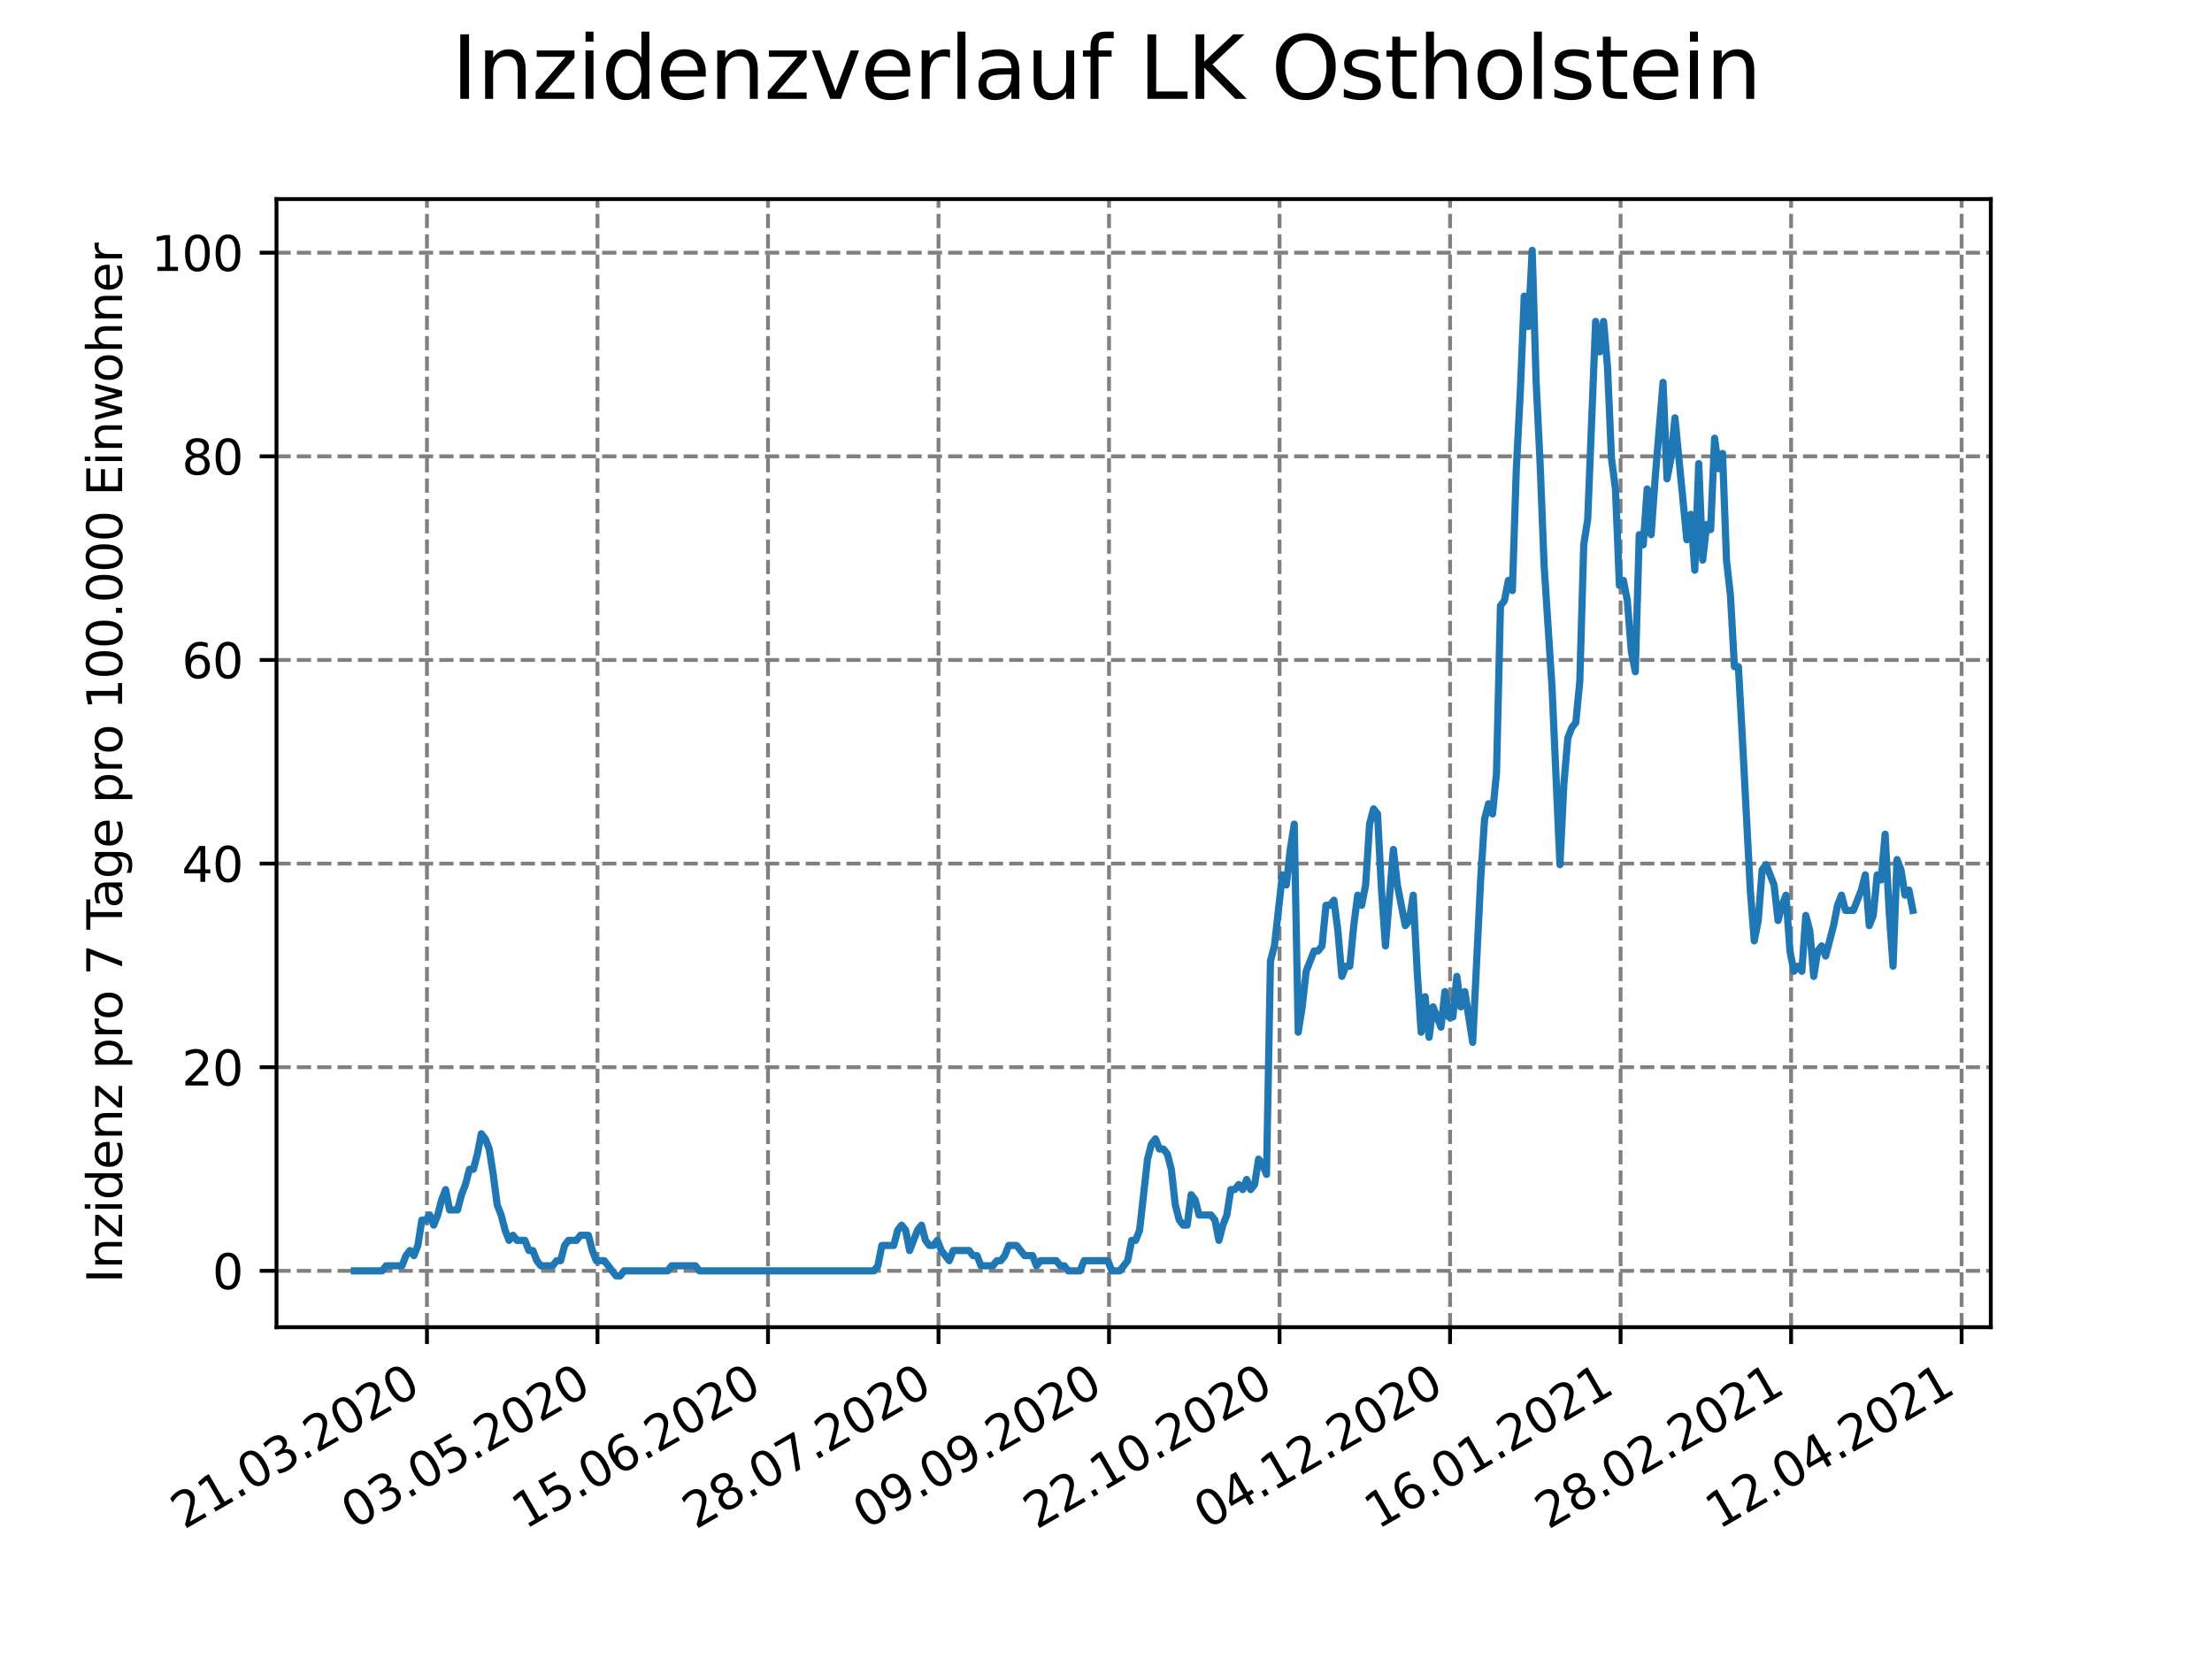 <?xml version="1.0" encoding="utf-8" standalone="no"?>
<!DOCTYPE svg PUBLIC "-//W3C//DTD SVG 1.1//EN"
  "http://www.w3.org/Graphics/SVG/1.1/DTD/svg11.dtd">
<svg height="345.6pt" version="1.1" viewBox="0 0 460.8 345.6" width="460.8pt" xmlns="http://www.w3.org/2000/svg" xmlns:xlink="http://www.w3.org/1999/xlink">
 <defs>
  <style type="text/css">*{stroke-linecap:butt;stroke-linejoin:round;}</style>
 </defs>
 <g id="figure_1">
  <g id="patch_1">
   <path d="M 0 345.6 
L 460.8 345.6 
L 460.8 0 
L 0 0 
z
" style="fill:#ffffff;"/>
  </g>
  <g id="axes_1">
   <g id="patch_2">
    <path d="M 57.6 276.48 
L 414.72 276.48 
L 414.72 41.472 
L 57.6 41.472 
z
" style="fill:#ffffff;"/>
   </g>
   <g id="matplotlib.axis_1">
    <g id="xtick_1">
     <g id="line2d_1">
      <path clip-path="url(#pd0e0a7f280)" d="M 88.943 276.48 
L 88.943 41.472 
" style="fill:none;stroke:#808080;stroke-dasharray:2.96,1.28;stroke-dashoffset:0;stroke-width:0.8;"/>
     </g>
     <g id="line2d_2">
      <defs>
       <path d="M 0 0 
L 0 3.5 
" id="m5ec5b00ba9" style="stroke:#000000;stroke-width:0.8;"/>
      </defs>
      <g>
       <use style="stroke:#000000;stroke-width:0.8;" x="88.943" xlink:href="#m5ec5b00ba9" y="276.48"/>
      </g>
     </g>
     <g id="text_1">
      <!-- 21.03.2020 -->
      <g transform="translate(38.318 318.689)rotate(-30)scale(0.1 -0.1)">
       <defs>
        <path d="M 1228 531 
L 3431 531 
L 3431 0 
L 469 0 
L 469 531 
Q 828 903 1448 1529 
Q 2069 2156 2228 2338 
Q 2531 2678 2651 2914 
Q 2772 3150 2772 3378 
Q 2772 3750 2511 3984 
Q 2250 4219 1831 4219 
Q 1534 4219 1204 4116 
Q 875 4013 500 3803 
L 500 4441 
Q 881 4594 1212 4672 
Q 1544 4750 1819 4750 
Q 2544 4750 2975 4387 
Q 3406 4025 3406 3419 
Q 3406 3131 3298 2873 
Q 3191 2616 2906 2266 
Q 2828 2175 2409 1742 
Q 1991 1309 1228 531 
z
" id="DejaVuSans-32" transform="scale(0.016)"/>
        <path d="M 794 531 
L 1825 531 
L 1825 4091 
L 703 3866 
L 703 4441 
L 1819 4666 
L 2450 4666 
L 2450 531 
L 3481 531 
L 3481 0 
L 794 0 
L 794 531 
z
" id="DejaVuSans-31" transform="scale(0.016)"/>
        <path d="M 684 794 
L 1344 794 
L 1344 0 
L 684 0 
L 684 794 
z
" id="DejaVuSans-2e" transform="scale(0.016)"/>
        <path d="M 2034 4250 
Q 1547 4250 1301 3770 
Q 1056 3291 1056 2328 
Q 1056 1369 1301 889 
Q 1547 409 2034 409 
Q 2525 409 2770 889 
Q 3016 1369 3016 2328 
Q 3016 3291 2770 3770 
Q 2525 4250 2034 4250 
z
M 2034 4750 
Q 2819 4750 3233 4129 
Q 3647 3509 3647 2328 
Q 3647 1150 3233 529 
Q 2819 -91 2034 -91 
Q 1250 -91 836 529 
Q 422 1150 422 2328 
Q 422 3509 836 4129 
Q 1250 4750 2034 4750 
z
" id="DejaVuSans-30" transform="scale(0.016)"/>
        <path d="M 2597 2516 
Q 3050 2419 3304 2112 
Q 3559 1806 3559 1356 
Q 3559 666 3084 287 
Q 2609 -91 1734 -91 
Q 1441 -91 1130 -33 
Q 819 25 488 141 
L 488 750 
Q 750 597 1062 519 
Q 1375 441 1716 441 
Q 2309 441 2620 675 
Q 2931 909 2931 1356 
Q 2931 1769 2642 2001 
Q 2353 2234 1838 2234 
L 1294 2234 
L 1294 2753 
L 1863 2753 
Q 2328 2753 2575 2939 
Q 2822 3125 2822 3475 
Q 2822 3834 2567 4026 
Q 2313 4219 1838 4219 
Q 1578 4219 1281 4162 
Q 984 4106 628 3988 
L 628 4550 
Q 988 4650 1302 4700 
Q 1616 4750 1894 4750 
Q 2613 4750 3031 4423 
Q 3450 4097 3450 3541 
Q 3450 3153 3228 2886 
Q 3006 2619 2597 2516 
z
" id="DejaVuSans-33" transform="scale(0.016)"/>
       </defs>
       <use xlink:href="#DejaVuSans-32"/>
       <use x="63.623" xlink:href="#DejaVuSans-31"/>
       <use x="127.246" xlink:href="#DejaVuSans-2e"/>
       <use x="159.033" xlink:href="#DejaVuSans-30"/>
       <use x="222.656" xlink:href="#DejaVuSans-33"/>
       <use x="286.279" xlink:href="#DejaVuSans-2e"/>
       <use x="318.066" xlink:href="#DejaVuSans-32"/>
       <use x="381.689" xlink:href="#DejaVuSans-30"/>
       <use x="445.312" xlink:href="#DejaVuSans-32"/>
       <use x="508.936" xlink:href="#DejaVuSans-30"/>
      </g>
     </g>
    </g>
    <g id="xtick_2">
     <g id="line2d_3">
      <path clip-path="url(#pd0e0a7f280)" d="M 124.465 276.48 
L 124.465 41.472 
" style="fill:none;stroke:#808080;stroke-dasharray:2.96,1.28;stroke-dashoffset:0;stroke-width:0.8;"/>
     </g>
     <g id="line2d_4">
      <g>
       <use style="stroke:#000000;stroke-width:0.8;" x="124.465" xlink:href="#m5ec5b00ba9" y="276.48"/>
      </g>
     </g>
     <g id="text_2">
      <!-- 03.05.2020 -->
      <g transform="translate(73.84 318.689)rotate(-30)scale(0.1 -0.1)">
       <defs>
        <path d="M 691 4666 
L 3169 4666 
L 3169 4134 
L 1269 4134 
L 1269 2991 
Q 1406 3038 1543 3061 
Q 1681 3084 1819 3084 
Q 2600 3084 3056 2656 
Q 3513 2228 3513 1497 
Q 3513 744 3044 326 
Q 2575 -91 1722 -91 
Q 1428 -91 1123 -41 
Q 819 9 494 109 
L 494 744 
Q 775 591 1075 516 
Q 1375 441 1709 441 
Q 2250 441 2565 725 
Q 2881 1009 2881 1497 
Q 2881 1984 2565 2268 
Q 2250 2553 1709 2553 
Q 1456 2553 1204 2497 
Q 953 2441 691 2322 
L 691 4666 
z
" id="DejaVuSans-35" transform="scale(0.016)"/>
       </defs>
       <use xlink:href="#DejaVuSans-30"/>
       <use x="63.623" xlink:href="#DejaVuSans-33"/>
       <use x="127.246" xlink:href="#DejaVuSans-2e"/>
       <use x="159.033" xlink:href="#DejaVuSans-30"/>
       <use x="222.656" xlink:href="#DejaVuSans-35"/>
       <use x="286.279" xlink:href="#DejaVuSans-2e"/>
       <use x="318.066" xlink:href="#DejaVuSans-32"/>
       <use x="381.689" xlink:href="#DejaVuSans-30"/>
       <use x="445.312" xlink:href="#DejaVuSans-32"/>
       <use x="508.936" xlink:href="#DejaVuSans-30"/>
      </g>
     </g>
    </g>
    <g id="xtick_3">
     <g id="line2d_5">
      <path clip-path="url(#pd0e0a7f280)" d="M 159.987 276.48 
L 159.987 41.472 
" style="fill:none;stroke:#808080;stroke-dasharray:2.96,1.28;stroke-dashoffset:0;stroke-width:0.8;"/>
     </g>
     <g id="line2d_6">
      <g>
       <use style="stroke:#000000;stroke-width:0.8;" x="159.987" xlink:href="#m5ec5b00ba9" y="276.48"/>
      </g>
     </g>
     <g id="text_3">
      <!-- 15.06.2020 -->
      <g transform="translate(109.362 318.689)rotate(-30)scale(0.1 -0.1)">
       <defs>
        <path d="M 2113 2584 
Q 1688 2584 1439 2293 
Q 1191 2003 1191 1497 
Q 1191 994 1439 701 
Q 1688 409 2113 409 
Q 2538 409 2786 701 
Q 3034 994 3034 1497 
Q 3034 2003 2786 2293 
Q 2538 2584 2113 2584 
z
M 3366 4563 
L 3366 3988 
Q 3128 4100 2886 4159 
Q 2644 4219 2406 4219 
Q 1781 4219 1451 3797 
Q 1122 3375 1075 2522 
Q 1259 2794 1537 2939 
Q 1816 3084 2150 3084 
Q 2853 3084 3261 2657 
Q 3669 2231 3669 1497 
Q 3669 778 3244 343 
Q 2819 -91 2113 -91 
Q 1303 -91 875 529 
Q 447 1150 447 2328 
Q 447 3434 972 4092 
Q 1497 4750 2381 4750 
Q 2619 4750 2861 4703 
Q 3103 4656 3366 4563 
z
" id="DejaVuSans-36" transform="scale(0.016)"/>
       </defs>
       <use xlink:href="#DejaVuSans-31"/>
       <use x="63.623" xlink:href="#DejaVuSans-35"/>
       <use x="127.246" xlink:href="#DejaVuSans-2e"/>
       <use x="159.033" xlink:href="#DejaVuSans-30"/>
       <use x="222.656" xlink:href="#DejaVuSans-36"/>
       <use x="286.279" xlink:href="#DejaVuSans-2e"/>
       <use x="318.066" xlink:href="#DejaVuSans-32"/>
       <use x="381.689" xlink:href="#DejaVuSans-30"/>
       <use x="445.312" xlink:href="#DejaVuSans-32"/>
       <use x="508.936" xlink:href="#DejaVuSans-30"/>
      </g>
     </g>
    </g>
    <g id="xtick_4">
     <g id="line2d_7">
      <path clip-path="url(#pd0e0a7f280)" d="M 195.509 276.48 
L 195.509 41.472 
" style="fill:none;stroke:#808080;stroke-dasharray:2.96,1.28;stroke-dashoffset:0;stroke-width:0.8;"/>
     </g>
     <g id="line2d_8">
      <g>
       <use style="stroke:#000000;stroke-width:0.8;" x="195.509" xlink:href="#m5ec5b00ba9" y="276.48"/>
      </g>
     </g>
     <g id="text_4">
      <!-- 28.07.2020 -->
      <g transform="translate(144.884 318.689)rotate(-30)scale(0.1 -0.1)">
       <defs>
        <path d="M 2034 2216 
Q 1584 2216 1326 1975 
Q 1069 1734 1069 1313 
Q 1069 891 1326 650 
Q 1584 409 2034 409 
Q 2484 409 2743 651 
Q 3003 894 3003 1313 
Q 3003 1734 2745 1975 
Q 2488 2216 2034 2216 
z
M 1403 2484 
Q 997 2584 770 2862 
Q 544 3141 544 3541 
Q 544 4100 942 4425 
Q 1341 4750 2034 4750 
Q 2731 4750 3128 4425 
Q 3525 4100 3525 3541 
Q 3525 3141 3298 2862 
Q 3072 2584 2669 2484 
Q 3125 2378 3379 2068 
Q 3634 1759 3634 1313 
Q 3634 634 3220 271 
Q 2806 -91 2034 -91 
Q 1263 -91 848 271 
Q 434 634 434 1313 
Q 434 1759 690 2068 
Q 947 2378 1403 2484 
z
M 1172 3481 
Q 1172 3119 1398 2916 
Q 1625 2713 2034 2713 
Q 2441 2713 2670 2916 
Q 2900 3119 2900 3481 
Q 2900 3844 2670 4047 
Q 2441 4250 2034 4250 
Q 1625 4250 1398 4047 
Q 1172 3844 1172 3481 
z
" id="DejaVuSans-38" transform="scale(0.016)"/>
        <path d="M 525 4666 
L 3525 4666 
L 3525 4397 
L 1831 0 
L 1172 0 
L 2766 4134 
L 525 4134 
L 525 4666 
z
" id="DejaVuSans-37" transform="scale(0.016)"/>
       </defs>
       <use xlink:href="#DejaVuSans-32"/>
       <use x="63.623" xlink:href="#DejaVuSans-38"/>
       <use x="127.246" xlink:href="#DejaVuSans-2e"/>
       <use x="159.033" xlink:href="#DejaVuSans-30"/>
       <use x="222.656" xlink:href="#DejaVuSans-37"/>
       <use x="286.279" xlink:href="#DejaVuSans-2e"/>
       <use x="318.066" xlink:href="#DejaVuSans-32"/>
       <use x="381.689" xlink:href="#DejaVuSans-30"/>
       <use x="445.312" xlink:href="#DejaVuSans-32"/>
       <use x="508.936" xlink:href="#DejaVuSans-30"/>
      </g>
     </g>
    </g>
    <g id="xtick_5">
     <g id="line2d_9">
      <path clip-path="url(#pd0e0a7f280)" d="M 231.031 276.48 
L 231.031 41.472 
" style="fill:none;stroke:#808080;stroke-dasharray:2.96,1.28;stroke-dashoffset:0;stroke-width:0.8;"/>
     </g>
     <g id="line2d_10">
      <g>
       <use style="stroke:#000000;stroke-width:0.8;" x="231.031" xlink:href="#m5ec5b00ba9" y="276.48"/>
      </g>
     </g>
     <g id="text_5">
      <!-- 09.09.2020 -->
      <g transform="translate(180.406 318.689)rotate(-30)scale(0.1 -0.1)">
       <defs>
        <path d="M 703 97 
L 703 672 
Q 941 559 1184 500 
Q 1428 441 1663 441 
Q 2288 441 2617 861 
Q 2947 1281 2994 2138 
Q 2813 1869 2534 1725 
Q 2256 1581 1919 1581 
Q 1219 1581 811 2004 
Q 403 2428 403 3163 
Q 403 3881 828 4315 
Q 1253 4750 1959 4750 
Q 2769 4750 3195 4129 
Q 3622 3509 3622 2328 
Q 3622 1225 3098 567 
Q 2575 -91 1691 -91 
Q 1453 -91 1209 -44 
Q 966 3 703 97 
z
M 1959 2075 
Q 2384 2075 2632 2365 
Q 2881 2656 2881 3163 
Q 2881 3666 2632 3958 
Q 2384 4250 1959 4250 
Q 1534 4250 1286 3958 
Q 1038 3666 1038 3163 
Q 1038 2656 1286 2365 
Q 1534 2075 1959 2075 
z
" id="DejaVuSans-39" transform="scale(0.016)"/>
       </defs>
       <use xlink:href="#DejaVuSans-30"/>
       <use x="63.623" xlink:href="#DejaVuSans-39"/>
       <use x="127.246" xlink:href="#DejaVuSans-2e"/>
       <use x="159.033" xlink:href="#DejaVuSans-30"/>
       <use x="222.656" xlink:href="#DejaVuSans-39"/>
       <use x="286.279" xlink:href="#DejaVuSans-2e"/>
       <use x="318.066" xlink:href="#DejaVuSans-32"/>
       <use x="381.689" xlink:href="#DejaVuSans-30"/>
       <use x="445.312" xlink:href="#DejaVuSans-32"/>
       <use x="508.936" xlink:href="#DejaVuSans-30"/>
      </g>
     </g>
    </g>
    <g id="xtick_6">
     <g id="line2d_11">
      <path clip-path="url(#pd0e0a7f280)" d="M 266.553 276.48 
L 266.553 41.472 
" style="fill:none;stroke:#808080;stroke-dasharray:2.96,1.28;stroke-dashoffset:0;stroke-width:0.8;"/>
     </g>
     <g id="line2d_12">
      <g>
       <use style="stroke:#000000;stroke-width:0.8;" x="266.553" xlink:href="#m5ec5b00ba9" y="276.48"/>
      </g>
     </g>
     <g id="text_6">
      <!-- 22.10.2020 -->
      <g transform="translate(215.928 318.689)rotate(-30)scale(0.1 -0.1)">
       <use xlink:href="#DejaVuSans-32"/>
       <use x="63.623" xlink:href="#DejaVuSans-32"/>
       <use x="127.246" xlink:href="#DejaVuSans-2e"/>
       <use x="159.033" xlink:href="#DejaVuSans-31"/>
       <use x="222.656" xlink:href="#DejaVuSans-30"/>
       <use x="286.279" xlink:href="#DejaVuSans-2e"/>
       <use x="318.066" xlink:href="#DejaVuSans-32"/>
       <use x="381.689" xlink:href="#DejaVuSans-30"/>
       <use x="445.312" xlink:href="#DejaVuSans-32"/>
       <use x="508.936" xlink:href="#DejaVuSans-30"/>
      </g>
     </g>
    </g>
    <g id="xtick_7">
     <g id="line2d_13">
      <path clip-path="url(#pd0e0a7f280)" d="M 302.075 276.48 
L 302.075 41.472 
" style="fill:none;stroke:#808080;stroke-dasharray:2.96,1.28;stroke-dashoffset:0;stroke-width:0.8;"/>
     </g>
     <g id="line2d_14">
      <g>
       <use style="stroke:#000000;stroke-width:0.8;" x="302.075" xlink:href="#m5ec5b00ba9" y="276.48"/>
      </g>
     </g>
     <g id="text_7">
      <!-- 04.12.2020 -->
      <g transform="translate(251.45 318.689)rotate(-30)scale(0.1 -0.1)">
       <defs>
        <path d="M 2419 4116 
L 825 1625 
L 2419 1625 
L 2419 4116 
z
M 2253 4666 
L 3047 4666 
L 3047 1625 
L 3713 1625 
L 3713 1100 
L 3047 1100 
L 3047 0 
L 2419 0 
L 2419 1100 
L 313 1100 
L 313 1709 
L 2253 4666 
z
" id="DejaVuSans-34" transform="scale(0.016)"/>
       </defs>
       <use xlink:href="#DejaVuSans-30"/>
       <use x="63.623" xlink:href="#DejaVuSans-34"/>
       <use x="127.246" xlink:href="#DejaVuSans-2e"/>
       <use x="159.033" xlink:href="#DejaVuSans-31"/>
       <use x="222.656" xlink:href="#DejaVuSans-32"/>
       <use x="286.279" xlink:href="#DejaVuSans-2e"/>
       <use x="318.066" xlink:href="#DejaVuSans-32"/>
       <use x="381.689" xlink:href="#DejaVuSans-30"/>
       <use x="445.312" xlink:href="#DejaVuSans-32"/>
       <use x="508.936" xlink:href="#DejaVuSans-30"/>
      </g>
     </g>
    </g>
    <g id="xtick_8">
     <g id="line2d_15">
      <path clip-path="url(#pd0e0a7f280)" d="M 337.597 276.48 
L 337.597 41.472 
" style="fill:none;stroke:#808080;stroke-dasharray:2.96,1.28;stroke-dashoffset:0;stroke-width:0.8;"/>
     </g>
     <g id="line2d_16">
      <g>
       <use style="stroke:#000000;stroke-width:0.8;" x="337.597" xlink:href="#m5ec5b00ba9" y="276.48"/>
      </g>
     </g>
     <g id="text_8">
      <!-- 16.01.2021 -->
      <g transform="translate(286.972 318.689)rotate(-30)scale(0.1 -0.1)">
       <use xlink:href="#DejaVuSans-31"/>
       <use x="63.623" xlink:href="#DejaVuSans-36"/>
       <use x="127.246" xlink:href="#DejaVuSans-2e"/>
       <use x="159.033" xlink:href="#DejaVuSans-30"/>
       <use x="222.656" xlink:href="#DejaVuSans-31"/>
       <use x="286.279" xlink:href="#DejaVuSans-2e"/>
       <use x="318.066" xlink:href="#DejaVuSans-32"/>
       <use x="381.689" xlink:href="#DejaVuSans-30"/>
       <use x="445.312" xlink:href="#DejaVuSans-32"/>
       <use x="508.936" xlink:href="#DejaVuSans-31"/>
      </g>
     </g>
    </g>
    <g id="xtick_9">
     <g id="line2d_17">
      <path clip-path="url(#pd0e0a7f280)" d="M 373.119 276.48 
L 373.119 41.472 
" style="fill:none;stroke:#808080;stroke-dasharray:2.96,1.28;stroke-dashoffset:0;stroke-width:0.8;"/>
     </g>
     <g id="line2d_18">
      <g>
       <use style="stroke:#000000;stroke-width:0.8;" x="373.119" xlink:href="#m5ec5b00ba9" y="276.48"/>
      </g>
     </g>
     <g id="text_9">
      <!-- 28.02.2021 -->
      <g transform="translate(322.494 318.689)rotate(-30)scale(0.1 -0.1)">
       <use xlink:href="#DejaVuSans-32"/>
       <use x="63.623" xlink:href="#DejaVuSans-38"/>
       <use x="127.246" xlink:href="#DejaVuSans-2e"/>
       <use x="159.033" xlink:href="#DejaVuSans-30"/>
       <use x="222.656" xlink:href="#DejaVuSans-32"/>
       <use x="286.279" xlink:href="#DejaVuSans-2e"/>
       <use x="318.066" xlink:href="#DejaVuSans-32"/>
       <use x="381.689" xlink:href="#DejaVuSans-30"/>
       <use x="445.312" xlink:href="#DejaVuSans-32"/>
       <use x="508.936" xlink:href="#DejaVuSans-31"/>
      </g>
     </g>
    </g>
    <g id="xtick_10">
     <g id="line2d_19">
      <path clip-path="url(#pd0e0a7f280)" d="M 408.641 276.48 
L 408.641 41.472 
" style="fill:none;stroke:#808080;stroke-dasharray:2.96,1.28;stroke-dashoffset:0;stroke-width:0.8;"/>
     </g>
     <g id="line2d_20">
      <g>
       <use style="stroke:#000000;stroke-width:0.8;" x="408.641" xlink:href="#m5ec5b00ba9" y="276.48"/>
      </g>
     </g>
     <g id="text_10">
      <!-- 12.04.2021 -->
      <g transform="translate(358.016 318.689)rotate(-30)scale(0.1 -0.1)">
       <use xlink:href="#DejaVuSans-31"/>
       <use x="63.623" xlink:href="#DejaVuSans-32"/>
       <use x="127.246" xlink:href="#DejaVuSans-2e"/>
       <use x="159.033" xlink:href="#DejaVuSans-30"/>
       <use x="222.656" xlink:href="#DejaVuSans-34"/>
       <use x="286.279" xlink:href="#DejaVuSans-2e"/>
       <use x="318.066" xlink:href="#DejaVuSans-32"/>
       <use x="381.689" xlink:href="#DejaVuSans-30"/>
       <use x="445.312" xlink:href="#DejaVuSans-32"/>
       <use x="508.936" xlink:href="#DejaVuSans-31"/>
      </g>
     </g>
    </g>
   </g>
   <g id="matplotlib.axis_2">
    <g id="ytick_1">
     <g id="line2d_21">
      <path clip-path="url(#pd0e0a7f280)" d="M 57.6 264.74 
L 414.72 264.74 
" style="fill:none;stroke:#808080;stroke-dasharray:2.96,1.28;stroke-dashoffset:0;stroke-width:0.8;"/>
     </g>
     <g id="line2d_22">
      <defs>
       <path d="M 0 0 
L -3.5 0 
" id="mae53df8e95" style="stroke:#000000;stroke-width:0.8;"/>
      </defs>
      <g>
       <use style="stroke:#000000;stroke-width:0.8;" x="57.6" xlink:href="#mae53df8e95" y="264.74"/>
      </g>
     </g>
     <g id="text_11">
      <!-- 0 -->
      <g transform="translate(44.237 268.539)scale(0.1 -0.1)">
       <use xlink:href="#DejaVuSans-30"/>
      </g>
     </g>
    </g>
    <g id="ytick_2">
     <g id="line2d_23">
      <path clip-path="url(#pd0e0a7f280)" d="M 57.6 222.32 
L 414.72 222.32 
" style="fill:none;stroke:#808080;stroke-dasharray:2.96,1.28;stroke-dashoffset:0;stroke-width:0.8;"/>
     </g>
     <g id="line2d_24">
      <g>
       <use style="stroke:#000000;stroke-width:0.8;" x="57.6" xlink:href="#mae53df8e95" y="222.32"/>
      </g>
     </g>
     <g id="text_12">
      <!-- 20 -->
      <g transform="translate(37.875 226.12)scale(0.1 -0.1)">
       <use xlink:href="#DejaVuSans-32"/>
       <use x="63.623" xlink:href="#DejaVuSans-30"/>
      </g>
     </g>
    </g>
    <g id="ytick_3">
     <g id="line2d_25">
      <path clip-path="url(#pd0e0a7f280)" d="M 57.6 179.901 
L 414.72 179.901 
" style="fill:none;stroke:#808080;stroke-dasharray:2.96,1.28;stroke-dashoffset:0;stroke-width:0.8;"/>
     </g>
     <g id="line2d_26">
      <g>
       <use style="stroke:#000000;stroke-width:0.8;" x="57.6" xlink:href="#mae53df8e95" y="179.901"/>
      </g>
     </g>
     <g id="text_13">
      <!-- 40 -->
      <g transform="translate(37.875 183.7)scale(0.1 -0.1)">
       <use xlink:href="#DejaVuSans-34"/>
       <use x="63.623" xlink:href="#DejaVuSans-30"/>
      </g>
     </g>
    </g>
    <g id="ytick_4">
     <g id="line2d_27">
      <path clip-path="url(#pd0e0a7f280)" d="M 57.6 137.481 
L 414.72 137.481 
" style="fill:none;stroke:#808080;stroke-dasharray:2.96,1.28;stroke-dashoffset:0;stroke-width:0.8;"/>
     </g>
     <g id="line2d_28">
      <g>
       <use style="stroke:#000000;stroke-width:0.8;" x="57.6" xlink:href="#mae53df8e95" y="137.481"/>
      </g>
     </g>
     <g id="text_14">
      <!-- 60 -->
      <g transform="translate(37.875 141.28)scale(0.1 -0.1)">
       <use xlink:href="#DejaVuSans-36"/>
       <use x="63.623" xlink:href="#DejaVuSans-30"/>
      </g>
     </g>
    </g>
    <g id="ytick_5">
     <g id="line2d_29">
      <path clip-path="url(#pd0e0a7f280)" d="M 57.6 95.061 
L 414.72 95.061 
" style="fill:none;stroke:#808080;stroke-dasharray:2.96,1.28;stroke-dashoffset:0;stroke-width:0.8;"/>
     </g>
     <g id="line2d_30">
      <g>
       <use style="stroke:#000000;stroke-width:0.8;" x="57.6" xlink:href="#mae53df8e95" y="95.061"/>
      </g>
     </g>
     <g id="text_15">
      <!-- 80 -->
      <g transform="translate(37.875 98.861)scale(0.1 -0.1)">
       <use xlink:href="#DejaVuSans-38"/>
       <use x="63.623" xlink:href="#DejaVuSans-30"/>
      </g>
     </g>
    </g>
    <g id="ytick_6">
     <g id="line2d_31">
      <path clip-path="url(#pd0e0a7f280)" d="M 57.6 52.642 
L 414.72 52.642 
" style="fill:none;stroke:#808080;stroke-dasharray:2.96,1.28;stroke-dashoffset:0;stroke-width:0.8;"/>
     </g>
     <g id="line2d_32">
      <g>
       <use style="stroke:#000000;stroke-width:0.8;" x="57.6" xlink:href="#mae53df8e95" y="52.642"/>
      </g>
     </g>
     <g id="text_16">
      <!-- 100 -->
      <g transform="translate(31.512 56.441)scale(0.1 -0.1)">
       <use xlink:href="#DejaVuSans-31"/>
       <use x="63.623" xlink:href="#DejaVuSans-30"/>
       <use x="127.246" xlink:href="#DejaVuSans-30"/>
      </g>
     </g>
    </g>
    <g id="text_17">
     <!-- Inzidenz pro 7 Tage pro 100.000 Einwohner -->
     <g transform="translate(25.433 267.301)rotate(-90)scale(0.1 -0.1)">
      <defs>
       <path d="M 628 4666 
L 1259 4666 
L 1259 0 
L 628 0 
L 628 4666 
z
" id="DejaVuSans-49" transform="scale(0.016)"/>
       <path d="M 3513 2113 
L 3513 0 
L 2938 0 
L 2938 2094 
Q 2938 2591 2744 2837 
Q 2550 3084 2163 3084 
Q 1697 3084 1428 2787 
Q 1159 2491 1159 1978 
L 1159 0 
L 581 0 
L 581 3500 
L 1159 3500 
L 1159 2956 
Q 1366 3272 1645 3428 
Q 1925 3584 2291 3584 
Q 2894 3584 3203 3211 
Q 3513 2838 3513 2113 
z
" id="DejaVuSans-6e" transform="scale(0.016)"/>
       <path d="M 353 3500 
L 3084 3500 
L 3084 2975 
L 922 459 
L 3084 459 
L 3084 0 
L 275 0 
L 275 525 
L 2438 3041 
L 353 3041 
L 353 3500 
z
" id="DejaVuSans-7a" transform="scale(0.016)"/>
       <path d="M 603 3500 
L 1178 3500 
L 1178 0 
L 603 0 
L 603 3500 
z
M 603 4863 
L 1178 4863 
L 1178 4134 
L 603 4134 
L 603 4863 
z
" id="DejaVuSans-69" transform="scale(0.016)"/>
       <path d="M 2906 2969 
L 2906 4863 
L 3481 4863 
L 3481 0 
L 2906 0 
L 2906 525 
Q 2725 213 2448 61 
Q 2172 -91 1784 -91 
Q 1150 -91 751 415 
Q 353 922 353 1747 
Q 353 2572 751 3078 
Q 1150 3584 1784 3584 
Q 2172 3584 2448 3432 
Q 2725 3281 2906 2969 
z
M 947 1747 
Q 947 1113 1208 752 
Q 1469 391 1925 391 
Q 2381 391 2643 752 
Q 2906 1113 2906 1747 
Q 2906 2381 2643 2742 
Q 2381 3103 1925 3103 
Q 1469 3103 1208 2742 
Q 947 2381 947 1747 
z
" id="DejaVuSans-64" transform="scale(0.016)"/>
       <path d="M 3597 1894 
L 3597 1613 
L 953 1613 
Q 991 1019 1311 708 
Q 1631 397 2203 397 
Q 2534 397 2845 478 
Q 3156 559 3463 722 
L 3463 178 
Q 3153 47 2828 -22 
Q 2503 -91 2169 -91 
Q 1331 -91 842 396 
Q 353 884 353 1716 
Q 353 2575 817 3079 
Q 1281 3584 2069 3584 
Q 2775 3584 3186 3129 
Q 3597 2675 3597 1894 
z
M 3022 2063 
Q 3016 2534 2758 2815 
Q 2500 3097 2075 3097 
Q 1594 3097 1305 2825 
Q 1016 2553 972 2059 
L 3022 2063 
z
" id="DejaVuSans-65" transform="scale(0.016)"/>
       <path id="DejaVuSans-20" transform="scale(0.016)"/>
       <path d="M 1159 525 
L 1159 -1331 
L 581 -1331 
L 581 3500 
L 1159 3500 
L 1159 2969 
Q 1341 3281 1617 3432 
Q 1894 3584 2278 3584 
Q 2916 3584 3314 3078 
Q 3713 2572 3713 1747 
Q 3713 922 3314 415 
Q 2916 -91 2278 -91 
Q 1894 -91 1617 61 
Q 1341 213 1159 525 
z
M 3116 1747 
Q 3116 2381 2855 2742 
Q 2594 3103 2138 3103 
Q 1681 3103 1420 2742 
Q 1159 2381 1159 1747 
Q 1159 1113 1420 752 
Q 1681 391 2138 391 
Q 2594 391 2855 752 
Q 3116 1113 3116 1747 
z
" id="DejaVuSans-70" transform="scale(0.016)"/>
       <path d="M 2631 2963 
Q 2534 3019 2420 3045 
Q 2306 3072 2169 3072 
Q 1681 3072 1420 2755 
Q 1159 2438 1159 1844 
L 1159 0 
L 581 0 
L 581 3500 
L 1159 3500 
L 1159 2956 
Q 1341 3275 1631 3429 
Q 1922 3584 2338 3584 
Q 2397 3584 2469 3576 
Q 2541 3569 2628 3553 
L 2631 2963 
z
" id="DejaVuSans-72" transform="scale(0.016)"/>
       <path d="M 1959 3097 
Q 1497 3097 1228 2736 
Q 959 2375 959 1747 
Q 959 1119 1226 758 
Q 1494 397 1959 397 
Q 2419 397 2687 759 
Q 2956 1122 2956 1747 
Q 2956 2369 2687 2733 
Q 2419 3097 1959 3097 
z
M 1959 3584 
Q 2709 3584 3137 3096 
Q 3566 2609 3566 1747 
Q 3566 888 3137 398 
Q 2709 -91 1959 -91 
Q 1206 -91 779 398 
Q 353 888 353 1747 
Q 353 2609 779 3096 
Q 1206 3584 1959 3584 
z
" id="DejaVuSans-6f" transform="scale(0.016)"/>
       <path d="M -19 4666 
L 3928 4666 
L 3928 4134 
L 2272 4134 
L 2272 0 
L 1638 0 
L 1638 4134 
L -19 4134 
L -19 4666 
z
" id="DejaVuSans-54" transform="scale(0.016)"/>
       <path d="M 2194 1759 
Q 1497 1759 1228 1600 
Q 959 1441 959 1056 
Q 959 750 1161 570 
Q 1363 391 1709 391 
Q 2188 391 2477 730 
Q 2766 1069 2766 1631 
L 2766 1759 
L 2194 1759 
z
M 3341 1997 
L 3341 0 
L 2766 0 
L 2766 531 
Q 2569 213 2275 61 
Q 1981 -91 1556 -91 
Q 1019 -91 701 211 
Q 384 513 384 1019 
Q 384 1609 779 1909 
Q 1175 2209 1959 2209 
L 2766 2209 
L 2766 2266 
Q 2766 2663 2505 2880 
Q 2244 3097 1772 3097 
Q 1472 3097 1187 3025 
Q 903 2953 641 2809 
L 641 3341 
Q 956 3463 1253 3523 
Q 1550 3584 1831 3584 
Q 2591 3584 2966 3190 
Q 3341 2797 3341 1997 
z
" id="DejaVuSans-61" transform="scale(0.016)"/>
       <path d="M 2906 1791 
Q 2906 2416 2648 2759 
Q 2391 3103 1925 3103 
Q 1463 3103 1205 2759 
Q 947 2416 947 1791 
Q 947 1169 1205 825 
Q 1463 481 1925 481 
Q 2391 481 2648 825 
Q 2906 1169 2906 1791 
z
M 3481 434 
Q 3481 -459 3084 -895 
Q 2688 -1331 1869 -1331 
Q 1566 -1331 1297 -1286 
Q 1028 -1241 775 -1147 
L 775 -588 
Q 1028 -725 1275 -790 
Q 1522 -856 1778 -856 
Q 2344 -856 2625 -561 
Q 2906 -266 2906 331 
L 2906 616 
Q 2728 306 2450 153 
Q 2172 0 1784 0 
Q 1141 0 747 490 
Q 353 981 353 1791 
Q 353 2603 747 3093 
Q 1141 3584 1784 3584 
Q 2172 3584 2450 3431 
Q 2728 3278 2906 2969 
L 2906 3500 
L 3481 3500 
L 3481 434 
z
" id="DejaVuSans-67" transform="scale(0.016)"/>
       <path d="M 628 4666 
L 3578 4666 
L 3578 4134 
L 1259 4134 
L 1259 2753 
L 3481 2753 
L 3481 2222 
L 1259 2222 
L 1259 531 
L 3634 531 
L 3634 0 
L 628 0 
L 628 4666 
z
" id="DejaVuSans-45" transform="scale(0.016)"/>
       <path d="M 269 3500 
L 844 3500 
L 1563 769 
L 2278 3500 
L 2956 3500 
L 3675 769 
L 4391 3500 
L 4966 3500 
L 4050 0 
L 3372 0 
L 2619 2869 
L 1863 0 
L 1184 0 
L 269 3500 
z
" id="DejaVuSans-77" transform="scale(0.016)"/>
       <path d="M 3513 2113 
L 3513 0 
L 2938 0 
L 2938 2094 
Q 2938 2591 2744 2837 
Q 2550 3084 2163 3084 
Q 1697 3084 1428 2787 
Q 1159 2491 1159 1978 
L 1159 0 
L 581 0 
L 581 4863 
L 1159 4863 
L 1159 2956 
Q 1366 3272 1645 3428 
Q 1925 3584 2291 3584 
Q 2894 3584 3203 3211 
Q 3513 2838 3513 2113 
z
" id="DejaVuSans-68" transform="scale(0.016)"/>
      </defs>
      <use xlink:href="#DejaVuSans-49"/>
      <use x="29.492" xlink:href="#DejaVuSans-6e"/>
      <use x="92.871" xlink:href="#DejaVuSans-7a"/>
      <use x="145.361" xlink:href="#DejaVuSans-69"/>
      <use x="173.145" xlink:href="#DejaVuSans-64"/>
      <use x="236.621" xlink:href="#DejaVuSans-65"/>
      <use x="298.145" xlink:href="#DejaVuSans-6e"/>
      <use x="361.523" xlink:href="#DejaVuSans-7a"/>
      <use x="414.014" xlink:href="#DejaVuSans-20"/>
      <use x="445.801" xlink:href="#DejaVuSans-70"/>
      <use x="509.277" xlink:href="#DejaVuSans-72"/>
      <use x="548.141" xlink:href="#DejaVuSans-6f"/>
      <use x="609.322" xlink:href="#DejaVuSans-20"/>
      <use x="641.109" xlink:href="#DejaVuSans-37"/>
      <use x="704.732" xlink:href="#DejaVuSans-20"/>
      <use x="736.52" xlink:href="#DejaVuSans-54"/>
      <use x="781.104" xlink:href="#DejaVuSans-61"/>
      <use x="842.383" xlink:href="#DejaVuSans-67"/>
      <use x="905.859" xlink:href="#DejaVuSans-65"/>
      <use x="967.383" xlink:href="#DejaVuSans-20"/>
      <use x="999.17" xlink:href="#DejaVuSans-70"/>
      <use x="1062.646" xlink:href="#DejaVuSans-72"/>
      <use x="1101.51" xlink:href="#DejaVuSans-6f"/>
      <use x="1162.691" xlink:href="#DejaVuSans-20"/>
      <use x="1194.479" xlink:href="#DejaVuSans-31"/>
      <use x="1258.102" xlink:href="#DejaVuSans-30"/>
      <use x="1321.725" xlink:href="#DejaVuSans-30"/>
      <use x="1385.348" xlink:href="#DejaVuSans-2e"/>
      <use x="1417.135" xlink:href="#DejaVuSans-30"/>
      <use x="1480.758" xlink:href="#DejaVuSans-30"/>
      <use x="1544.381" xlink:href="#DejaVuSans-30"/>
      <use x="1608.004" xlink:href="#DejaVuSans-20"/>
      <use x="1639.791" xlink:href="#DejaVuSans-45"/>
      <use x="1702.975" xlink:href="#DejaVuSans-69"/>
      <use x="1730.758" xlink:href="#DejaVuSans-6e"/>
      <use x="1794.137" xlink:href="#DejaVuSans-77"/>
      <use x="1875.924" xlink:href="#DejaVuSans-6f"/>
      <use x="1937.105" xlink:href="#DejaVuSans-68"/>
      <use x="2000.484" xlink:href="#DejaVuSans-6e"/>
      <use x="2063.863" xlink:href="#DejaVuSans-65"/>
      <use x="2125.387" xlink:href="#DejaVuSans-72"/>
     </g>
    </g>
   </g>
   <g id="line2d_33">
    <path clip-path="url(#pd0e0a7f280)" d="M 73.833 264.74 
L 79.615 264.74 
L 80.441 263.683 
L 83.746 263.683 
L 84.572 261.567 
L 85.398 260.51 
L 86.224 261.567 
L 87.05 259.452 
L 87.876 254.164 
L 88.702 254.164 
L 89.528 253.106 
L 90.355 255.221 
L 91.181 253.106 
L 92.007 249.933 
L 92.833 247.818 
L 93.659 252.048 
L 95.311 252.048 
L 96.137 248.876 
L 96.963 246.76 
L 97.789 243.587 
L 98.616 243.587 
L 99.442 240.414 
L 100.268 236.184 
L 101.094 237.241 
L 101.92 239.357 
L 102.746 244.645 
L 103.572 250.991 
L 104.398 253.106 
L 105.224 256.279 
L 106.05 258.394 
L 106.876 257.337 
L 107.703 258.394 
L 109.355 258.394 
L 110.181 260.51 
L 111.007 260.51 
L 111.833 262.625 
L 112.659 263.683 
L 115.137 263.683 
L 115.963 262.625 
L 116.79 262.625 
L 117.616 259.452 
L 118.442 258.394 
L 120.094 258.394 
L 120.92 257.337 
L 122.572 257.337 
L 123.398 260.51 
L 124.224 262.625 
L 125.877 262.625 
L 128.355 265.798 
L 129.181 265.798 
L 130.007 264.74 
L 139.094 264.74 
L 139.92 263.683 
L 144.877 263.683 
L 145.703 264.74 
L 182.051 264.74 
L 182.877 263.683 
L 183.703 259.452 
L 186.181 259.452 
L 187.007 256.279 
L 187.834 255.221 
L 188.66 256.279 
L 189.486 260.51 
L 191.138 256.279 
L 191.964 255.221 
L 192.79 258.394 
L 193.616 259.452 
L 194.442 259.452 
L 195.268 258.394 
L 196.094 260.51 
L 197.747 262.625 
L 198.573 260.51 
L 201.877 260.51 
L 202.703 261.567 
L 203.529 261.567 
L 204.355 263.683 
L 206.834 263.683 
L 207.66 262.625 
L 208.486 262.625 
L 209.312 261.567 
L 210.138 259.452 
L 211.79 259.452 
L 213.442 261.567 
L 215.095 261.567 
L 215.921 263.683 
L 216.747 262.625 
L 220.051 262.625 
L 220.877 263.683 
L 221.703 263.683 
L 222.529 264.74 
L 225.008 264.74 
L 225.834 262.625 
L 230.79 262.625 
L 231.616 264.74 
L 233.269 264.74 
L 234.921 262.625 
L 235.747 258.394 
L 236.573 258.394 
L 237.399 256.279 
L 239.051 241.472 
L 239.877 238.299 
L 240.704 237.241 
L 241.53 239.357 
L 242.356 239.357 
L 243.182 240.414 
L 244.008 243.587 
L 244.834 250.991 
L 245.66 254.164 
L 246.486 255.221 
L 247.312 255.221 
L 248.138 248.876 
L 248.964 249.933 
L 249.791 253.106 
L 252.269 253.106 
L 253.095 254.164 
L 253.921 258.394 
L 254.747 255.221 
L 255.573 253.106 
L 256.399 247.818 
L 257.225 247.818 
L 258.051 246.76 
L 258.878 247.818 
L 259.704 245.703 
L 260.53 247.818 
L 261.356 246.76 
L 262.182 241.472 
L 263.008 242.53 
L 263.834 244.645 
L 264.66 200.224 
L 265.486 197.051 
L 267.138 182.244 
L 267.965 184.359 
L 268.791 176.956 
L 269.617 171.668 
L 270.443 215.031 
L 271.269 209.743 
L 272.095 202.339 
L 273.747 198.109 
L 274.573 198.109 
L 275.399 197.051 
L 276.226 188.59 
L 277.052 188.59 
L 277.878 187.532 
L 278.704 193.878 
L 279.53 203.397 
L 280.356 201.282 
L 281.182 201.282 
L 282.008 192.821 
L 282.834 186.475 
L 283.66 188.59 
L 284.486 184.359 
L 285.313 171.668 
L 286.139 168.495 
L 286.965 169.552 
L 287.791 185.417 
L 288.617 197.051 
L 290.269 176.956 
L 291.095 184.359 
L 292.747 192.821 
L 293.573 191.763 
L 294.4 186.475 
L 295.226 202.339 
L 296.052 215.031 
L 296.878 207.628 
L 297.704 216.089 
L 298.53 209.743 
L 300.182 213.973 
L 301.008 206.57 
L 301.834 211.858 
L 302.66 211.858 
L 303.487 203.397 
L 304.313 209.743 
L 305.139 206.57 
L 306.791 217.146 
L 308.443 183.302 
L 309.269 170.61 
L 310.095 167.437 
L 310.921 169.552 
L 311.748 161.091 
L 312.574 126.189 
L 313.4 125.131 
L 314.226 120.901 
L 315.052 123.016 
L 315.878 97.633 
L 316.704 81.768 
L 317.53 61.673 
L 318.356 68.019 
L 319.182 52.154 
L 320.008 79.653 
L 320.835 96.575 
L 321.661 117.728 
L 323.313 143.111 
L 324.965 180.129 
L 325.791 163.207 
L 326.617 153.688 
L 327.443 151.573 
L 328.269 150.515 
L 329.095 142.054 
L 329.922 113.497 
L 330.748 108.209 
L 332.4 66.961 
L 333.226 73.307 
L 334.052 66.961 
L 334.878 76.48 
L 335.704 95.517 
L 336.53 101.863 
L 337.356 121.959 
L 338.182 120.901 
L 339.009 125.131 
L 339.835 135.708 
L 340.661 139.938 
L 341.487 111.382 
L 342.313 113.497 
L 343.139 101.863 
L 343.965 111.382 
L 344.791 99.748 
L 346.443 79.653 
L 347.27 99.748 
L 348.096 95.517 
L 348.922 87.056 
L 351.4 112.44 
L 352.226 107.152 
L 353.052 118.786 
L 353.878 96.575 
L 354.704 116.67 
L 355.53 109.267 
L 356.357 110.324 
L 357.183 91.287 
L 358.009 97.633 
L 358.835 94.46 
L 359.661 116.67 
L 360.487 124.074 
L 361.313 138.881 
L 362.139 138.881 
L 362.965 153.688 
L 364.617 185.417 
L 365.444 195.993 
L 366.27 191.763 
L 367.096 181.186 
L 367.922 180.129 
L 369.574 184.359 
L 370.4 191.763 
L 371.226 188.59 
L 372.052 186.475 
L 372.878 198.109 
L 373.704 202.339 
L 374.531 201.282 
L 375.357 202.339 
L 376.183 190.705 
L 377.009 193.878 
L 377.835 203.397 
L 378.661 198.109 
L 379.487 197.051 
L 380.313 199.166 
L 381.965 192.821 
L 382.792 188.59 
L 383.618 186.475 
L 384.444 189.648 
L 386.096 189.648 
L 387.748 185.417 
L 388.574 182.244 
L 389.4 192.821 
L 390.226 190.705 
L 391.052 182.244 
L 391.879 183.302 
L 392.705 173.783 
L 393.531 189.648 
L 394.357 201.282 
L 395.183 179.071 
L 396.009 181.186 
L 396.835 186.475 
L 397.661 185.417 
L 398.487 189.648 
L 398.487 189.648 
" style="fill:none;stroke:#1f77b4;stroke-linecap:square;stroke-width:1.5;"/>
   </g>
   <g id="patch_3">
    <path d="M 57.6 276.48 
L 57.6 41.472 
" style="fill:none;stroke:#000000;stroke-linecap:square;stroke-linejoin:miter;stroke-width:0.8;"/>
   </g>
   <g id="patch_4">
    <path d="M 414.72 276.48 
L 414.72 41.472 
" style="fill:none;stroke:#000000;stroke-linecap:square;stroke-linejoin:miter;stroke-width:0.8;"/>
   </g>
   <g id="patch_5">
    <path d="M 57.6 276.48 
L 414.72 276.48 
" style="fill:none;stroke:#000000;stroke-linecap:square;stroke-linejoin:miter;stroke-width:0.8;"/>
   </g>
   <g id="patch_6">
    <path d="M 57.6 41.472 
L 414.72 41.472 
" style="fill:none;stroke:#000000;stroke-linecap:square;stroke-linejoin:miter;stroke-width:0.8;"/>
   </g>
  </g>
  <g id="text_18">
   <!-- Inzidenzverlauf LK Ostholstein -->
   <g transform="translate(94.078 20.589)scale(0.18 -0.18)">
    <defs>
     <path d="M 191 3500 
L 800 3500 
L 1894 563 
L 2988 3500 
L 3597 3500 
L 2284 0 
L 1503 0 
L 191 3500 
z
" id="DejaVuSans-76" transform="scale(0.016)"/>
     <path d="M 603 4863 
L 1178 4863 
L 1178 0 
L 603 0 
L 603 4863 
z
" id="DejaVuSans-6c" transform="scale(0.016)"/>
     <path d="M 544 1381 
L 544 3500 
L 1119 3500 
L 1119 1403 
Q 1119 906 1312 657 
Q 1506 409 1894 409 
Q 2359 409 2629 706 
Q 2900 1003 2900 1516 
L 2900 3500 
L 3475 3500 
L 3475 0 
L 2900 0 
L 2900 538 
Q 2691 219 2414 64 
Q 2138 -91 1772 -91 
Q 1169 -91 856 284 
Q 544 659 544 1381 
z
M 1991 3584 
L 1991 3584 
z
" id="DejaVuSans-75" transform="scale(0.016)"/>
     <path d="M 2375 4863 
L 2375 4384 
L 1825 4384 
Q 1516 4384 1395 4259 
Q 1275 4134 1275 3809 
L 1275 3500 
L 2222 3500 
L 2222 3053 
L 1275 3053 
L 1275 0 
L 697 0 
L 697 3053 
L 147 3053 
L 147 3500 
L 697 3500 
L 697 3744 
Q 697 4328 969 4595 
Q 1241 4863 1831 4863 
L 2375 4863 
z
" id="DejaVuSans-66" transform="scale(0.016)"/>
     <path d="M 628 4666 
L 1259 4666 
L 1259 531 
L 3531 531 
L 3531 0 
L 628 0 
L 628 4666 
z
" id="DejaVuSans-4c" transform="scale(0.016)"/>
     <path d="M 628 4666 
L 1259 4666 
L 1259 2694 
L 3353 4666 
L 4166 4666 
L 1850 2491 
L 4331 0 
L 3500 0 
L 1259 2247 
L 1259 0 
L 628 0 
L 628 4666 
z
" id="DejaVuSans-4b" transform="scale(0.016)"/>
     <path d="M 2522 4238 
Q 1834 4238 1429 3725 
Q 1025 3213 1025 2328 
Q 1025 1447 1429 934 
Q 1834 422 2522 422 
Q 3209 422 3611 934 
Q 4013 1447 4013 2328 
Q 4013 3213 3611 3725 
Q 3209 4238 2522 4238 
z
M 2522 4750 
Q 3503 4750 4090 4092 
Q 4678 3434 4678 2328 
Q 4678 1225 4090 567 
Q 3503 -91 2522 -91 
Q 1538 -91 948 565 
Q 359 1222 359 2328 
Q 359 3434 948 4092 
Q 1538 4750 2522 4750 
z
" id="DejaVuSans-4f" transform="scale(0.016)"/>
     <path d="M 2834 3397 
L 2834 2853 
Q 2591 2978 2328 3040 
Q 2066 3103 1784 3103 
Q 1356 3103 1142 2972 
Q 928 2841 928 2578 
Q 928 2378 1081 2264 
Q 1234 2150 1697 2047 
L 1894 2003 
Q 2506 1872 2764 1633 
Q 3022 1394 3022 966 
Q 3022 478 2636 193 
Q 2250 -91 1575 -91 
Q 1294 -91 989 -36 
Q 684 19 347 128 
L 347 722 
Q 666 556 975 473 
Q 1284 391 1588 391 
Q 1994 391 2212 530 
Q 2431 669 2431 922 
Q 2431 1156 2273 1281 
Q 2116 1406 1581 1522 
L 1381 1569 
Q 847 1681 609 1914 
Q 372 2147 372 2553 
Q 372 3047 722 3315 
Q 1072 3584 1716 3584 
Q 2034 3584 2315 3537 
Q 2597 3491 2834 3397 
z
" id="DejaVuSans-73" transform="scale(0.016)"/>
     <path d="M 1172 4494 
L 1172 3500 
L 2356 3500 
L 2356 3053 
L 1172 3053 
L 1172 1153 
Q 1172 725 1289 603 
Q 1406 481 1766 481 
L 2356 481 
L 2356 0 
L 1766 0 
Q 1100 0 847 248 
Q 594 497 594 1153 
L 594 3053 
L 172 3053 
L 172 3500 
L 594 3500 
L 594 4494 
L 1172 4494 
z
" id="DejaVuSans-74" transform="scale(0.016)"/>
    </defs>
    <use xlink:href="#DejaVuSans-49"/>
    <use x="29.492" xlink:href="#DejaVuSans-6e"/>
    <use x="92.871" xlink:href="#DejaVuSans-7a"/>
    <use x="145.361" xlink:href="#DejaVuSans-69"/>
    <use x="173.145" xlink:href="#DejaVuSans-64"/>
    <use x="236.621" xlink:href="#DejaVuSans-65"/>
    <use x="298.145" xlink:href="#DejaVuSans-6e"/>
    <use x="361.523" xlink:href="#DejaVuSans-7a"/>
    <use x="414.014" xlink:href="#DejaVuSans-76"/>
    <use x="473.193" xlink:href="#DejaVuSans-65"/>
    <use x="534.717" xlink:href="#DejaVuSans-72"/>
    <use x="575.83" xlink:href="#DejaVuSans-6c"/>
    <use x="603.613" xlink:href="#DejaVuSans-61"/>
    <use x="664.893" xlink:href="#DejaVuSans-75"/>
    <use x="728.271" xlink:href="#DejaVuSans-66"/>
    <use x="763.477" xlink:href="#DejaVuSans-20"/>
    <use x="795.264" xlink:href="#DejaVuSans-4c"/>
    <use x="850.977" xlink:href="#DejaVuSans-4b"/>
    <use x="916.553" xlink:href="#DejaVuSans-20"/>
    <use x="948.34" xlink:href="#DejaVuSans-4f"/>
    <use x="1027.051" xlink:href="#DejaVuSans-73"/>
    <use x="1079.15" xlink:href="#DejaVuSans-74"/>
    <use x="1118.359" xlink:href="#DejaVuSans-68"/>
    <use x="1181.738" xlink:href="#DejaVuSans-6f"/>
    <use x="1242.92" xlink:href="#DejaVuSans-6c"/>
    <use x="1270.703" xlink:href="#DejaVuSans-73"/>
    <use x="1322.803" xlink:href="#DejaVuSans-74"/>
    <use x="1362.012" xlink:href="#DejaVuSans-65"/>
    <use x="1423.535" xlink:href="#DejaVuSans-69"/>
    <use x="1451.318" xlink:href="#DejaVuSans-6e"/>
   </g>
  </g>
 </g>
 <defs>
  <clipPath id="pd0e0a7f280">
   <rect height="235.008" width="357.12" x="57.6" y="41.472"/>
  </clipPath>
 </defs>
</svg>
